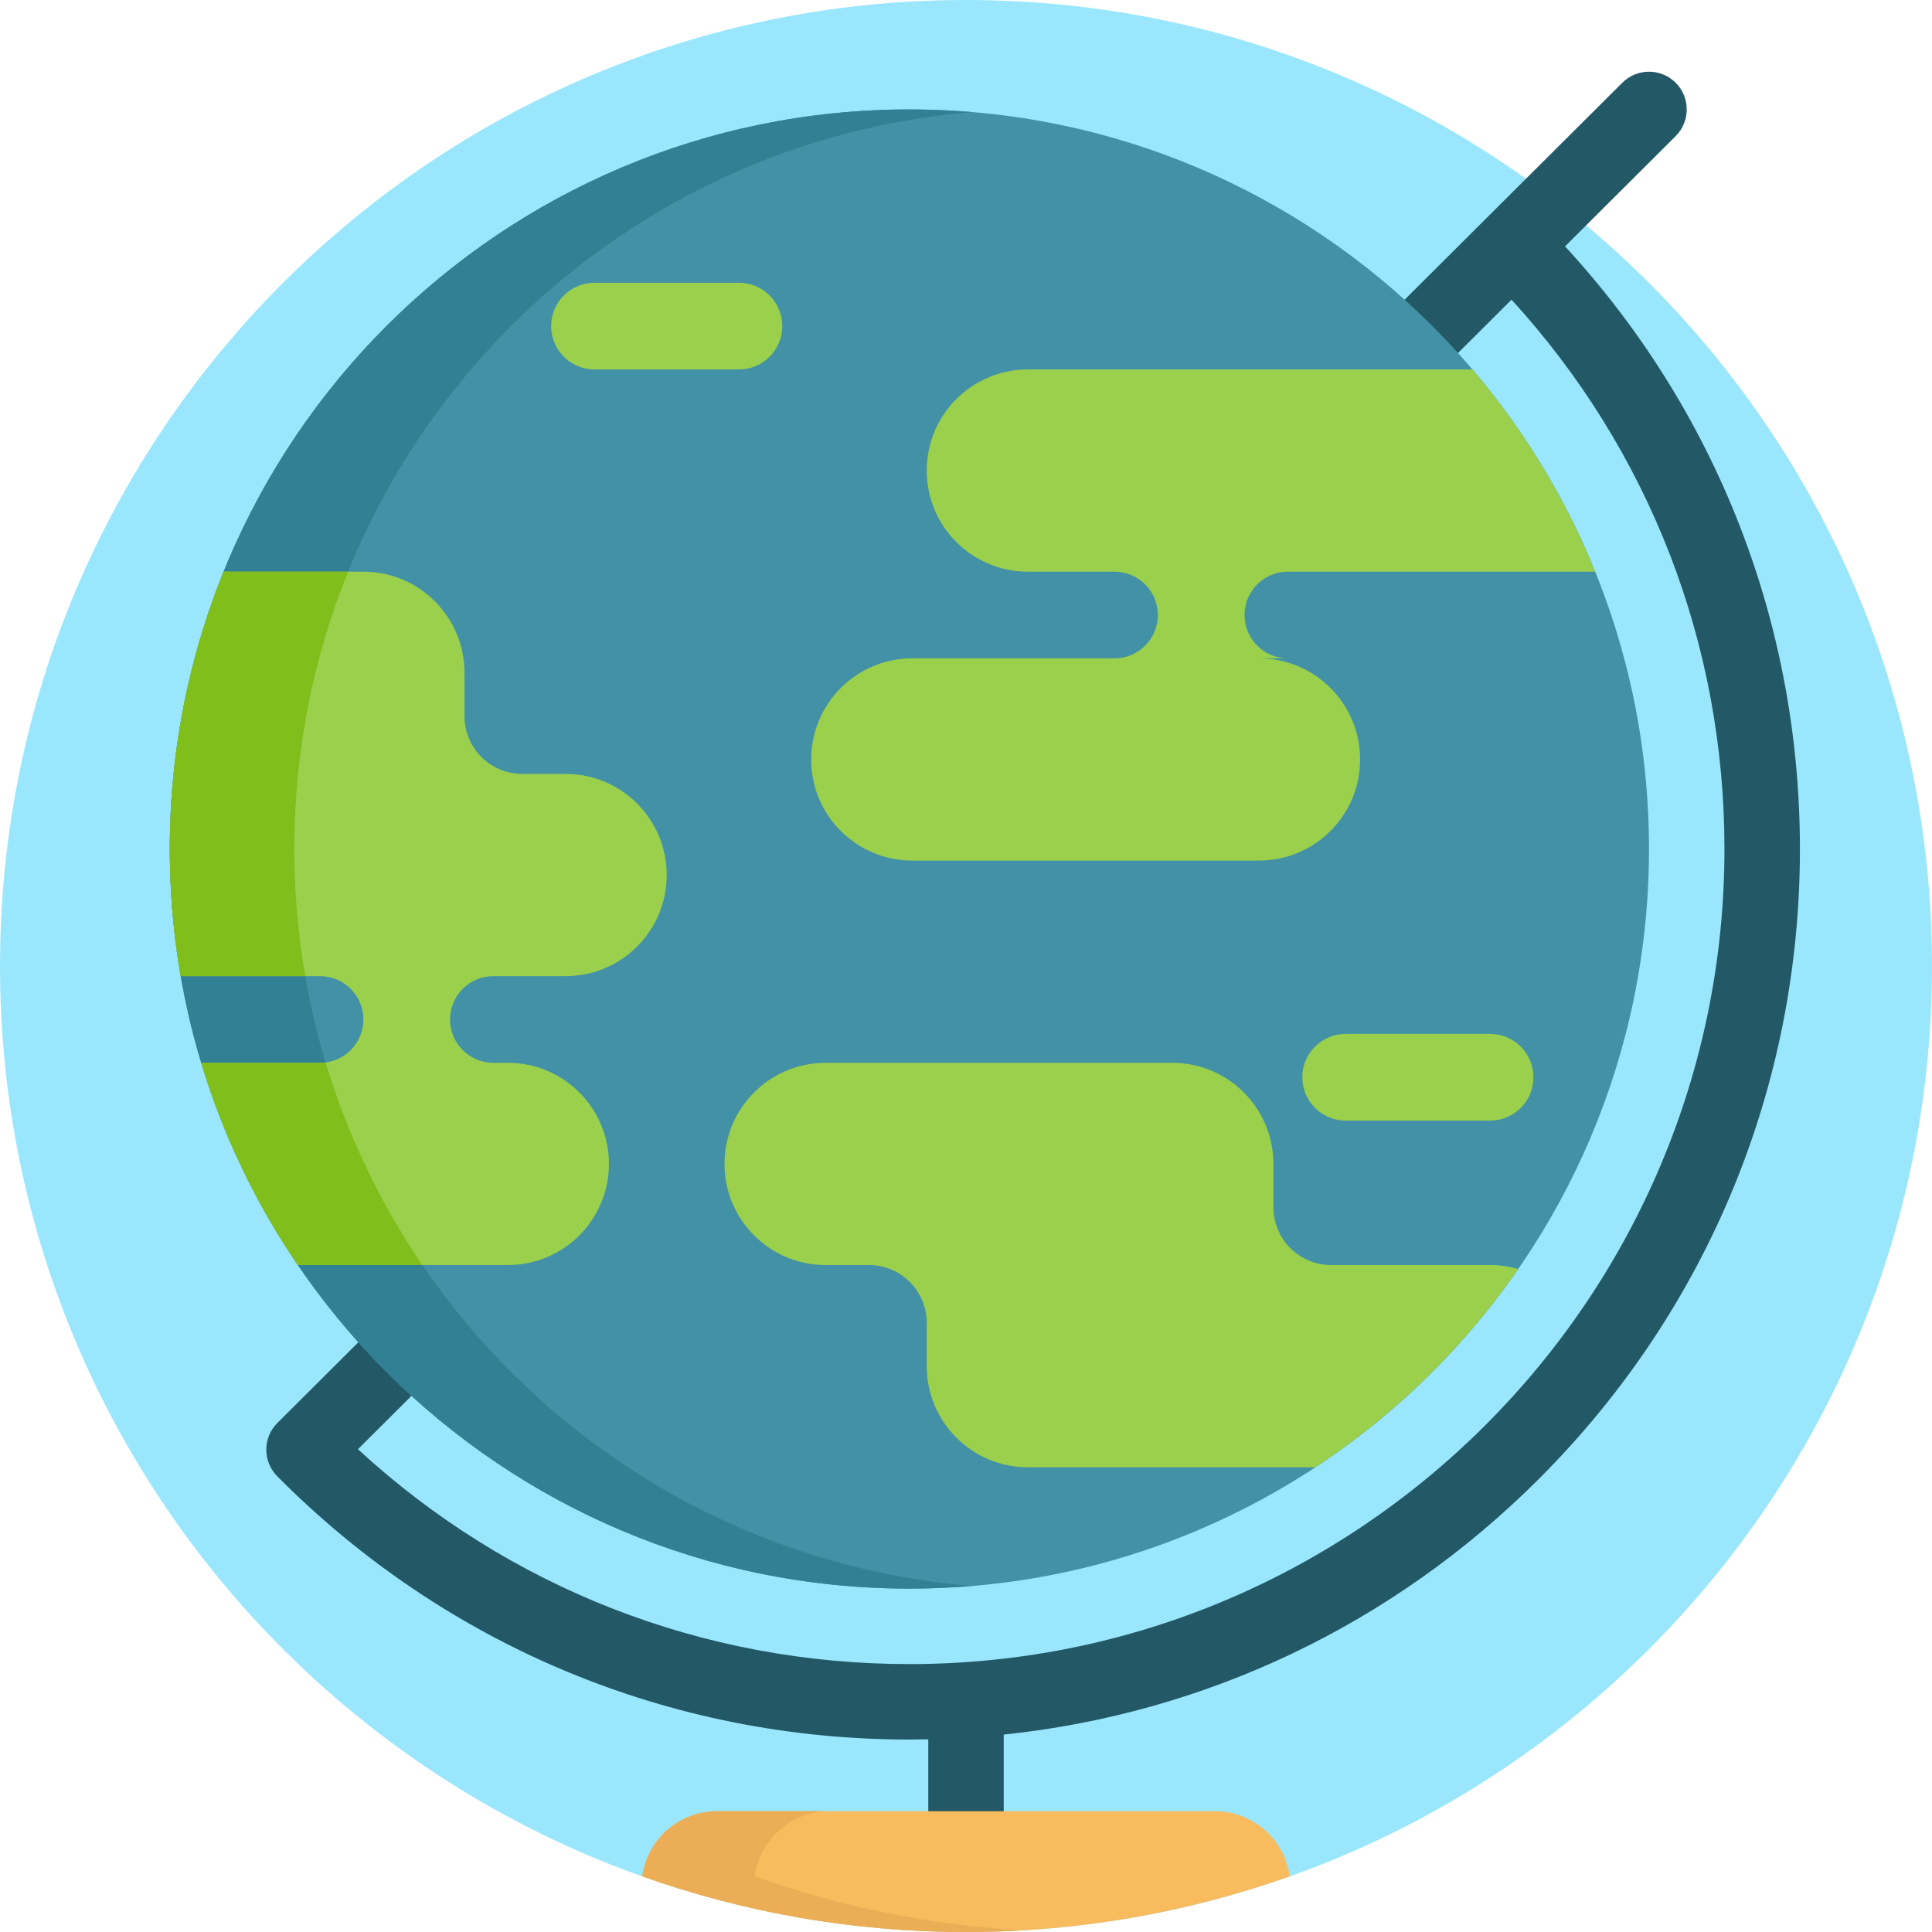 <?xml version="1.0" encoding="iso-8859-1"?>
<!-- Generator: Adobe Illustrator 19.0.0, SVG Export Plug-In . SVG Version: 6.00 Build 0)  -->
<svg version="1.1" id="Capa_1" xmlns="http://www.w3.org/2000/svg" xmlns:xlink="http://www.w3.org/1999/xlink" x="0px" y="0px"
	 viewBox="0 0 512 512" style="enable-background:new 0 0 512 512;" xml:space="preserve">
<path style="fill:#9AE7FD;" d="M512,256c0,141.385-114.615,256-256,256S0,397.385,0,256S114.615,0,256,0S512,114.615,512,256z"/>
<path style="fill:#235967;" d="M414.753,65.286l29.306-29.203c3.912-3.897,3.923-10.229,0.025-14.142s-10.229-3.924-14.142-0.024
	l-356.43,355.18c-3.906,3.892-3.924,10.212-0.04,14.127C118.12,436.22,177.616,461,241,461c1.67,0,3.336-0.026,5-0.061V498
	c0,5.522,4.477,10,10,10c5.523,0,10-4.478,10-10v-38.314c53.587-5.606,103.25-29.181,141.877-67.809
	C452.452,347.303,477,288.038,477,225C477,165.281,454.97,108.95,414.753,65.286z M241,441c-54.674,0-106.188-20.146-146.144-56.938
	L400.573,79.416C437.036,119.296,457,170.613,457,225C457,344.103,360.103,441,241,441z"/>
<path style="fill:#4391A6;" d="M437,225c0,108.248-87.752,196-196,196S45,333.248,45,225S132.752,29,241,29S437,116.752,437,225z"/>
<path style="fill:#328093;" d="M257.5,420.302C252.059,420.756,246.558,421,241,421c-108.248,0-196-87.752-196-196
	S132.752,29,241,29c5.558,0,11.059,0.244,16.5,0.698C156.975,38.078,78,122.311,78,225S156.975,411.922,257.5,420.302z"/>
<path style="fill:#9BD04C;" d="M214.969,201.266c0-14.8,11.997-26.797,26.797-26.797h53.595c6.342,0,11.483-5.142,11.483-11.484
	c0-6.343-5.142-11.484-11.484-11.484h-22.969c-14.8,0-26.797-11.997-26.797-26.797s11.997-26.797,26.797-26.797h117.807
	c13.539,15.878,24.586,33.943,32.541,53.594h-81.441c-6.343,0-11.484,5.142-11.484,11.484s5.142,11.484,11.484,11.484h-7.654
	c14.799,0.001,26.795,11.998,26.795,26.797c0,14.8-11.997,26.797-26.797,26.797h-91.875
	C226.966,228.062,214.969,216.065,214.969,201.266z M149.891,205.094h-11.484c-8.457,0-15.312-6.855-15.312-15.312v-11.484
	c0-14.8-11.997-26.797-26.797-26.797H59.262C50.073,174.199,45,199.005,45,225c0,11.488,0.998,22.741,2.894,33.688h36.918
	c6.343,0,11.484,5.142,11.484,11.484s-5.142,11.484-11.484,11.484H53.327c5.814,19.286,14.514,37.319,25.607,53.594h55.644
	c14.8,0,26.797-11.997,26.797-26.797s-11.997-26.797-26.797-26.797h-3.828c-6.343,0-11.484-5.142-11.484-11.484
	s5.142-11.484,11.484-11.484h19.141c14.8,0,26.797-11.997,26.797-26.797S164.69,205.094,149.891,205.094z M352.781,335.25
	c-8.457,0-15.312-6.855-15.312-15.312v-11.484c0-14.8-11.997-26.797-26.797-26.797h-91.875c-14.8,0-26.797,11.997-26.797,26.797
	s11.997,26.797,26.797,26.797h11.484c8.457,0,15.312,6.855,15.312,15.312v11.484c0,14.8,11.997,26.797,26.797,26.797h76.193
	c21.119-13.896,39.388-31.76,53.75-52.538c-2.364-0.683-4.859-1.056-7.443-1.056H352.781z M394.891,274H356.61
	c-6.343,0-11.484,5.142-11.484,11.484s5.142,11.484,11.484,11.484h38.281c6.343,0,11.484-5.142,11.484-11.484
	S401.233,274,394.891,274z M157.547,97.906h38.281c6.343,0,11.484-5.142,11.484-11.484s-5.142-11.484-11.484-11.484h-38.281
	c-6.343,0-11.484,5.142-11.484,11.484S151.204,97.906,157.547,97.906z"/>
<path style="fill:#80BE1C;" d="M80.894,258.688h-33C45.998,247.741,45,236.488,45,225c0-25.995,5.073-50.801,14.262-73.5h33
	C83.073,174.199,78,199.005,78,225C78,236.488,78.998,247.742,80.894,258.688z M86.296,281.55c-0.487,0.063-0.979,0.106-1.483,0.106
	H53.327c5.814,19.286,14.514,37.319,25.607,53.594h33C100.821,318.945,92.11,300.875,86.296,281.55z"/>
<path style="fill:#F8BB5E;" d="M170.211,497.252C171.553,487.51,179.889,480,190,480h132c10.111,0,18.447,7.51,19.789,17.252
	C314.968,506.791,286.094,512,256,512S197.032,506.791,170.211,497.252z"/>
<path style="fill:#EBAE56;" d="M270.895,511.559C265.965,511.843,261.001,512,256,512c-30.094,0-58.968-5.209-85.789-14.748
	C171.553,487.51,179.889,480,190,480h29.789c-10.111,0-18.447,7.51-19.789,17.252C222.364,505.206,246.159,510.136,270.895,511.559z
	"/>
<g>
</g>
<g>
</g>
<g>
</g>
<g>
</g>
<g>
</g>
<g>
</g>
<g>
</g>
<g>
</g>
<g>
</g>
<g>
</g>
<g>
</g>
<g>
</g>
<g>
</g>
<g>
</g>
<g>
</g>
</svg>
